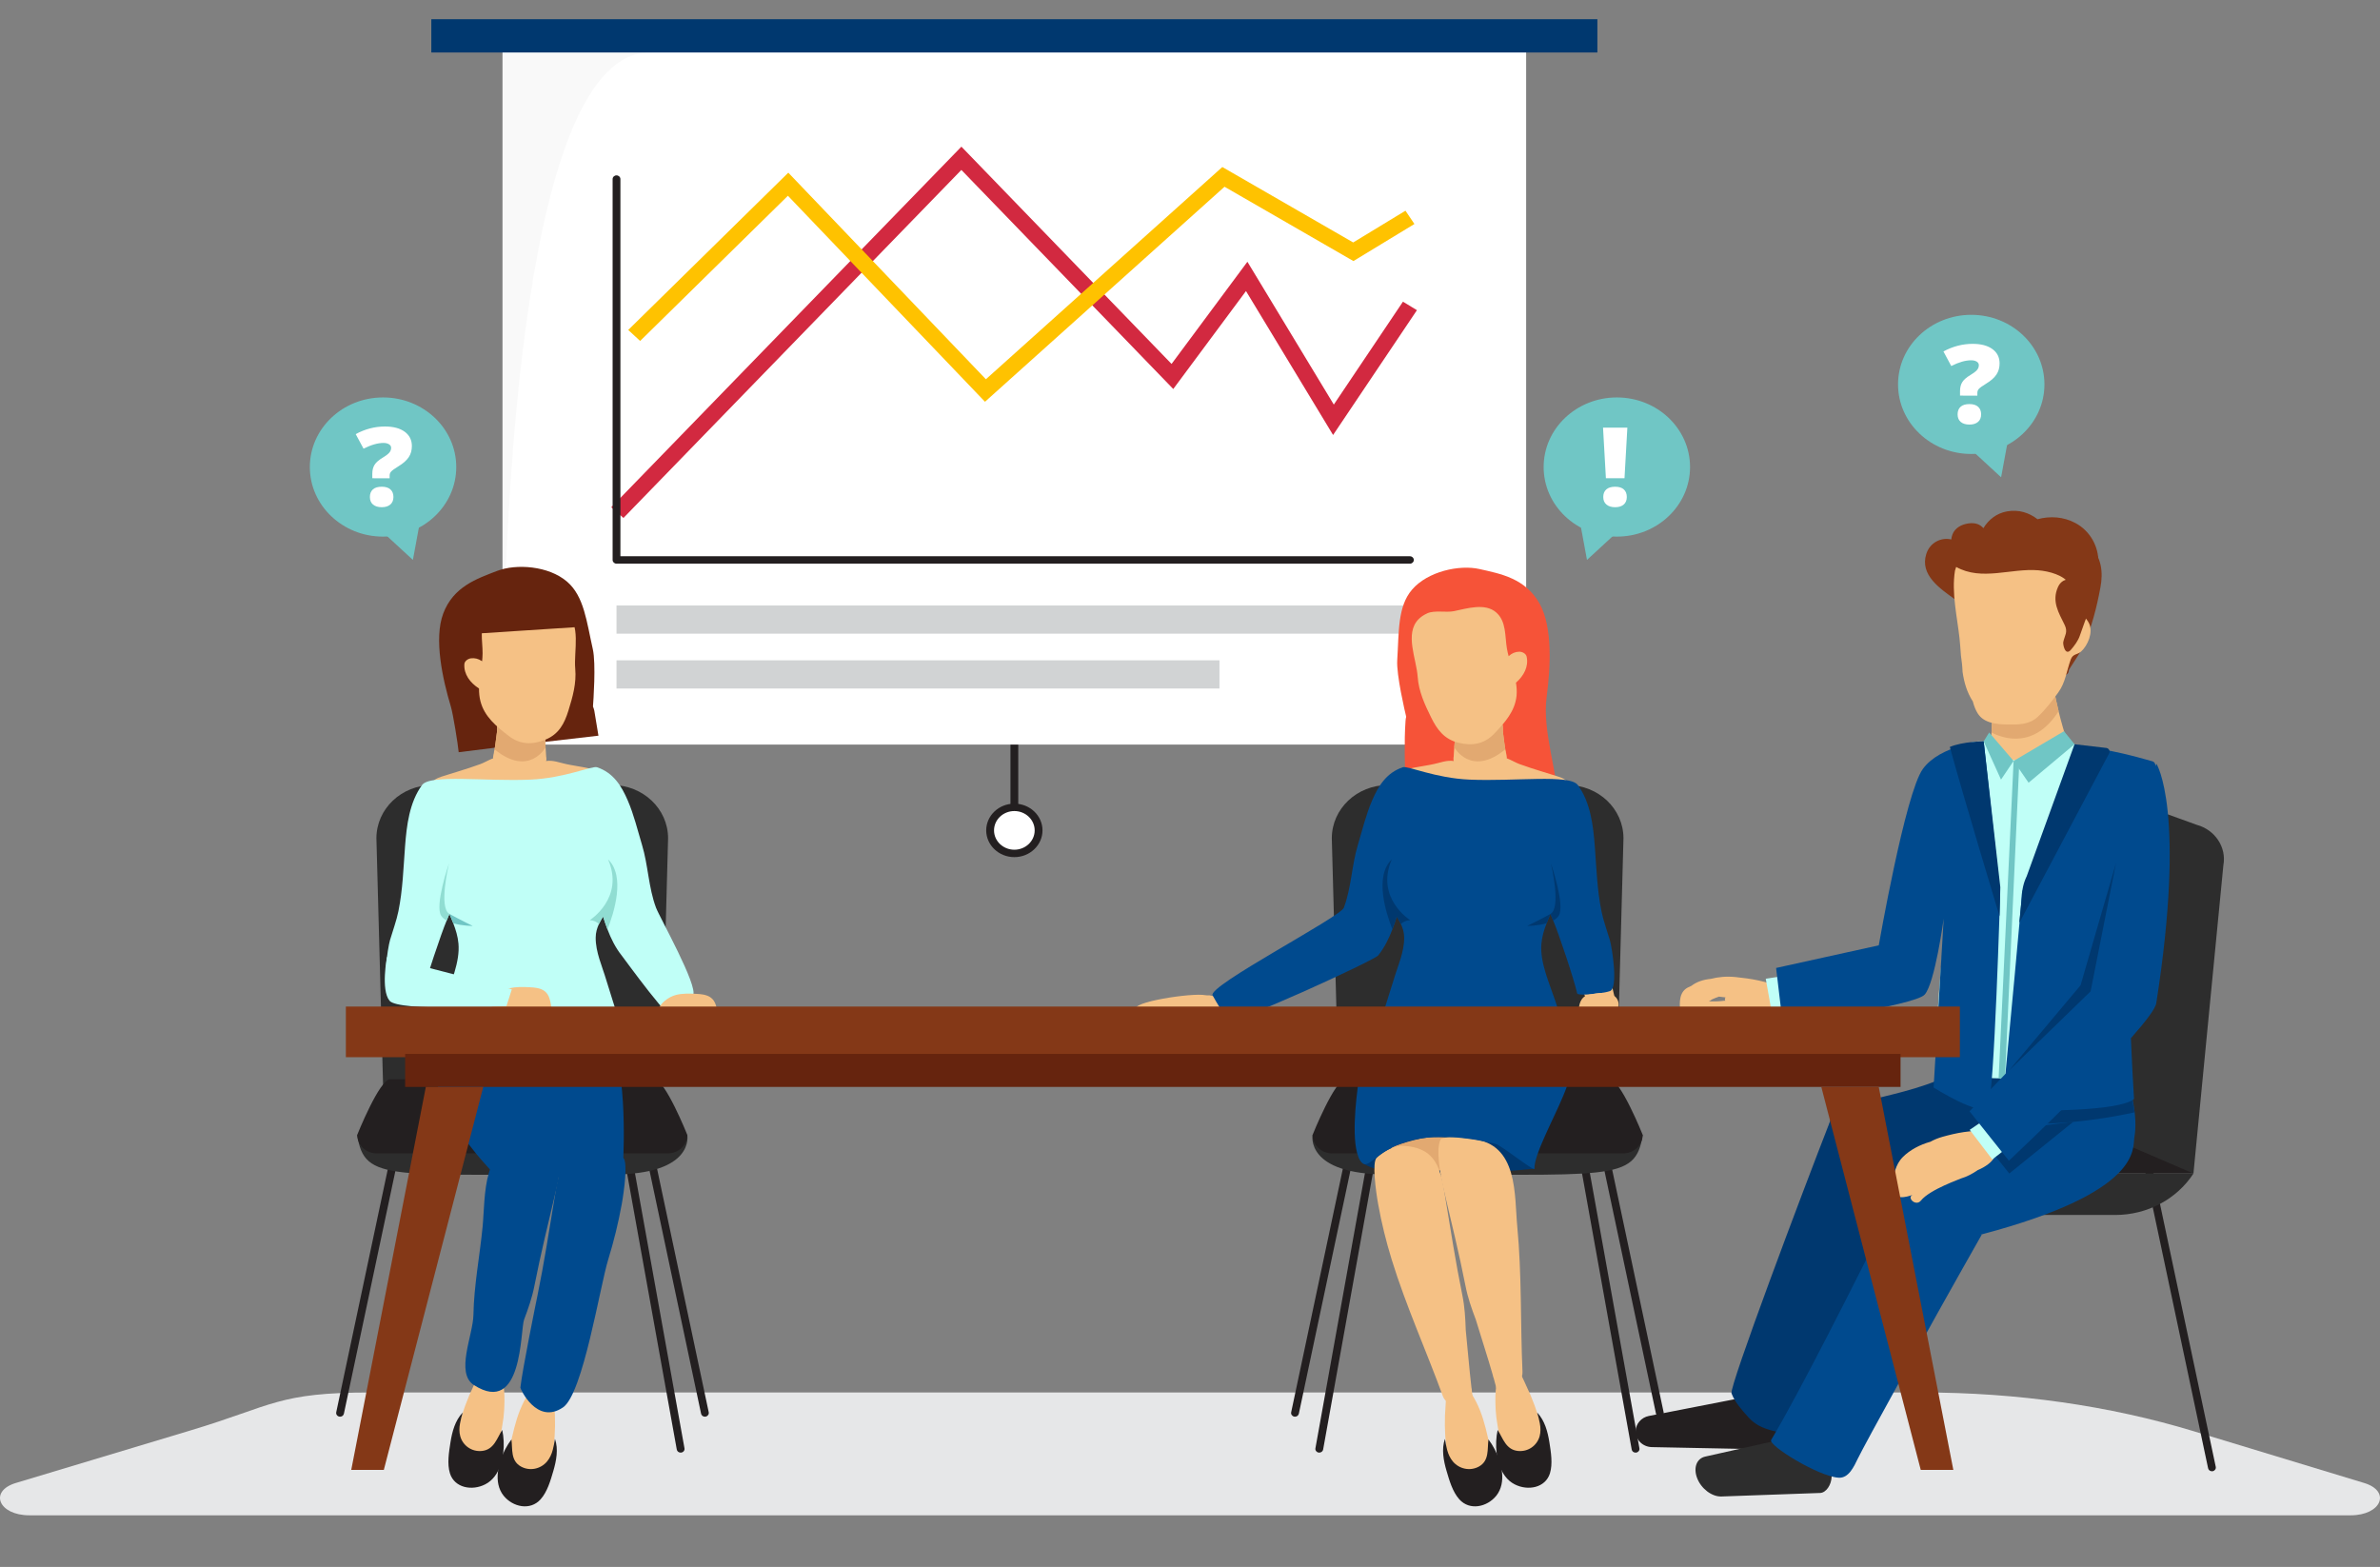 <?xml version="1.0" encoding="utf-8"?>
<!-- Generator: Adobe Illustrator 15.0.0, SVG Export Plug-In . SVG Version: 6.00 Build 0)  -->
<!DOCTYPE svg PUBLIC "-//W3C//DTD SVG 1.1//EN" "http://www.w3.org/Graphics/SVG/1.1/DTD/svg11.dtd">
<svg version="1.1" id="Capa_1" xmlns="http://www.w3.org/2000/svg" xmlns:xlink="http://www.w3.org/1999/xlink" x="0px" y="0px"
	  viewBox="0 0 247.719 163.091" enable-background="new 0 0 247.719 163.091"
	 xml:space="preserve">
<rect x="0" y="0" width="247.719" height="163.091" fill="#808080" stroke="none"/>
<g>
	<g>
		<g>
			<path fill="#FFFFFF" d="M105.578,77.5v6.397V77.5z"/>
			<path fill="#231F20" d="M105.578,84.285c-0.225,0-0.405-0.174-0.405-0.388V77.5c0-0.213,0.182-0.387,0.405-0.387
				c0.226,0,0.406,0.174,0.406,0.387v6.397C105.984,84.111,105.803,84.285,105.578,84.285z"/>
		</g>
		<g>
			<ellipse fill="#FFFFFF" cx="105.578" cy="86.428" rx="2.521" ry="2.397"/>
			<path fill="#231F20" d="M105.578,89.212c-1.614,0-2.93-1.249-2.93-2.782c0-1.536,1.314-2.785,2.93-2.785s2.93,1.249,2.93,2.785
				C108.507,87.963,107.193,89.212,105.578,89.212z M105.578,84.417c-1.168,0-2.115,0.901-2.115,2.013
				c0,1.107,0.947,2.011,2.115,2.011c1.166,0,2.115-0.901,2.115-2.011C107.693,85.318,106.744,84.417,105.578,84.417z"/>
		</g>
		<rect x="52.31" y="3.1" fill="#FFFFFF" width="106.537" height="74.398"/>
		<path fill="#F9F9F9" d="M67.625,5.463c-13.167,0-15.088,46.848-15.314,66.503V3.1h18.735C71.813,4.553,70.958,5.463,67.625,5.463z
			"/>
		<rect x="44.893" y="2" fill="#00386F" width="121.37" height="3.463"/>
		<rect x="64.168" y="63.021" fill="#D1D3D4" width="82.583" height="2.935"/>
		<rect x="64.168" y="68.728" fill="#D1D3D4" width="62.759" height="2.935"/>
		<polygon fill="#D22940" points="64.89,53.912 63.621,52.798 100.066,15.264 121.94,37.88 129.834,27.245 138.828,42.109 
			146.025,31.399 147.479,32.285 138.753,45.276 129.687,30.294 122.117,40.489 100.063,17.687 		"/>
		<polygon fill="#FFC200" points="102.521,41.817 82.009,20.375 66.629,35.486 65.388,34.344 82.049,17.973 102.615,39.474 
			127.224,17.384 140.845,25.236 146.285,21.931 147.218,23.314 140.869,27.172 127.453,19.437 		"/>
		<path fill="#231F20" d="M146.75,58.669H64.168c-0.224,0-0.405-0.173-0.405-0.387V18.64c0-0.214,0.182-0.387,0.405-0.387
			c0.226,0,0.407,0.173,0.407,0.387v39.256h82.176c0.226,0,0.406,0.172,0.406,0.386S146.976,58.669,146.75,58.669z"/>
	</g>
	<path fill="#E6E7E8" d="M38.63,144.933h161.481c9.811,0,19.471,1.379,28.176,4.021l17.783,5.399
		c2.834,0.86,1.787,3.365-1.408,3.365H3.057c-3.201,0-4.243-2.515-1.397-3.369l18.149-5.459
		C28.46,146.292,28.901,144.933,38.63,144.933z"/>
	<g>
		<path fill="#FFFFFF" d="M142.558,121.674l-5.244,29.134L142.558,121.674z"/>
		<path fill="#231F20" d="M137.313,151.193c-0.021,0-0.045-0.002-0.067-0.006c-0.221-0.035-0.371-0.233-0.332-0.444l5.244-29.134
			c0.037-0.211,0.248-0.354,0.469-0.315c0.224,0.035,0.371,0.235,0.332,0.444l-5.243,29.136
			C137.681,151.06,137.509,151.193,137.313,151.193z"/>
	</g>
	<g>
		<path fill="#FFFFFF" d="M164.99,121.674l5.244,29.134L164.99,121.674z"/>
		<path fill="#231F20" d="M170.234,151.193c-0.195,0-0.367-0.133-0.4-0.319l-5.243-29.136c-0.037-0.209,0.108-0.409,0.332-0.444
			c0.221-0.037,0.432,0.104,0.469,0.315l5.244,29.134c0.039,0.211-0.11,0.409-0.332,0.444
			C170.279,151.191,170.257,151.193,170.234,151.193z"/>
	</g>
	<g>
		<path fill="#FFFFFF" d="M141.791,114.052l-7.004,33.014L141.791,114.052z"/>
		<path fill="#231F20" d="M134.787,147.454c-0.025,0-0.055-0.002-0.08-0.009c-0.221-0.043-0.361-0.246-0.316-0.455l7.004-33.014
			c0.043-0.211,0.258-0.347,0.479-0.304c0.221,0.041,0.361,0.246,0.318,0.455l-7.004,33.015
			C135.147,147.327,134.978,147.454,134.787,147.454z"/>
	</g>
	<g>
		<path fill="#FFFFFF" d="M165.757,114.052l7.002,33.014L165.757,114.052z"/>
		<path fill="#231F20" d="M172.759,147.454c-0.188,0-0.358-0.127-0.397-0.312l-7.005-33.015c-0.043-0.209,0.101-0.414,0.318-0.455
			c0.221-0.043,0.437,0.093,0.479,0.304l7.002,33.014c0.045,0.209-0.099,0.412-0.317,0.455
			C172.813,147.452,172.785,147.454,172.759,147.454z"/>
	</g>
	<g>
		<path fill="#FFFFFF" d="M199.257,119.734l-7.004,33.015L199.257,119.734z"/>
		<path fill="#231F20" d="M192.255,153.133c-0.027,0-0.056-0.002-0.082-0.006c-0.222-0.043-0.363-0.246-0.318-0.455l7.005-33.017
			c0.045-0.209,0.258-0.344,0.479-0.303c0.221,0.043,0.361,0.246,0.316,0.455l-7.004,33.016
			C192.613,153.008,192.445,153.133,192.255,153.133z"/>
	</g>
	<g>
		<path fill="#FFFFFF" d="M223.222,119.734l7.004,33.015L223.222,119.734z"/>
		<path fill="#231F20" d="M230.224,153.133c-0.188,0-0.356-0.125-0.396-0.31l-7.004-33.016c-0.045-0.209,0.099-0.412,0.317-0.455
			c0.222-0.041,0.435,0.094,0.479,0.303l7.004,33.017c0.046,0.209-0.1,0.412-0.317,0.455
			C230.279,153.131,230.25,153.133,230.224,153.133z"/>
	</g>
	<path fill="#2D2D2D" d="M136.621,118.118c0,0-0.85,4.147,7.875,4.125c23.113-0.062,25.736,0.87,26.479-4.125
		C163,116.324,136.621,118.118,136.621,118.118z"/>
	<path fill="#2D2D2D" d="M168.277,113.129h-28.959l-0.699-25.876c0-3.062,2.608-5.542,5.83-5.542h18.698
		c3.22,0,5.83,2.48,5.83,5.542L168.277,113.129z"/>
	<path fill="#231F20" d="M168.937,120.051H138.66c-1.125,0-2.037-0.864-2.037-1.935c0,0,2.313-5.786,3.438-5.786h27.477
		c1.125,0,3.438,5.786,3.438,5.786C170.974,119.185,170.062,120.051,168.937,120.051z"/>
	<g>
		<path fill="#00386F" d="M141.478,120.051c0,0-2.092,3.578,18.236,1.591C157.492,114.461,141.478,120.051,141.478,120.051z"/>
		<path fill="#F5C185" d="M165.832,104.767c0.086,0.069,2.574,0.073,2.59,0.073c-0.439-1.063-0.313-0.961-0.846-3.038
			c-0.439-1.722-0.543-2.097-1.801-3.189c-1.016-0.885-1.234-2.61-1.623-4.34c-0.004,0.014-0.008,0.025-0.014,0.039
			c-0.068,0.213-0.141,0.424-0.209,0.637c-0.004,0.013-0.006,0.021-0.01,0.029c-0.025,0.091-0.064,0.217-0.074,0.252
			c-0.051,0.187-0.1,0.388-0.143,0.576c-0.008,0.035-0.063,0.297-0.092,0.437c-0.018,0.125-0.063,0.434-0.07,0.475
			c-0.123,1.044-0.158,0.65-0.242,1.695c-0.027,0.344,0.127,1.438,0.229,1.655C164.313,101.751,164.662,103.824,165.832,104.767z"/>
		<path fill="#F65338" d="M162.324,84.53c-0.113-3.915-1.832-8.377-1.343-12.004c0.398-2.955,0.652-7.257-0.745-9.718
			c-1.486-2.616-4.022-3.082-6.259-3.583c-2.062-0.464-5.366,0.229-7.014,2.154c-1.511,1.769-1.345,4.417-1.533,7.326
			c-0.101,1.526,0.812,5.406,0.931,5.897c-0.035,0.141-0.06,0.288-0.068,0.442c-0.157,2.28-0.057,4.564-0.016,6.849
			c0.034,1.999-0.181,4.115,0.223,6.059c0.662,3.211,2.609,5.103,4.752,5.65c1.438,0.37,2.875,0.257,4.302-0.204
			c1.328-0.43,2.61-1.143,3.944-1.537c0.336-0.1,0.629-0.207,0.886-0.331l-0.22-3.586l0.781,3.241
			c0.823-0.651,1.103-1.714,1.297-3.832C162.328,86.414,162.351,85.47,162.324,84.53z"/>
		<path fill="#F5C185" d="M122.308,105.079c1.299,0.062,2.836,0.271,4.043,0.916c0.106-0.106,0.22-0.226,0.365-0.354
			c0.307-0.271,0.646-0.461,0.567-0.865c-0.035-0.178-0.133-0.364-0.274-0.537c0.034-0.008,0.069-0.012,0.104-0.021
			c0.5-0.112,0.237-0.692-0.263-0.579c-0.188,0.041-0.387,0.045-0.594,0.032c-0.052-0.002-0.099-0.015-0.146-0.026
			c-0.065-0.021-0.136-0.035-0.203-0.043c-0.049-0.009-0.097-0.009-0.14-0.002c-0.055,0.006-0.108,0.006-0.164-0.002
			c-0.153-0.021-0.305-0.041-0.448-0.052c-1.961-0.129-8.388,0.955-6.621,1.662C119.791,105.14,121.043,105.017,122.308,105.079z"/>
		<path fill="#F5C185" d="M151.617,79.785c1.064,0.946,3.398,1.333,4.395-0.026c0.471,0.021,0.957-0.443,0.791-1.17
			c-0.02-0.072-0.033-0.146-0.049-0.218c-0.006-0.121-0.029-0.248-0.078-0.375c-0.078-0.44-0.135-0.888-0.188-1.333
			c-0.021-0.181-0.043-0.359-0.066-0.54c-0.004-0.116-0.004-0.232,0-0.352c0.006-0.264-0.059-0.47-0.156-0.619
			c-0.01-0.036-0.02-0.072-0.025-0.107c-0.018-0.096-0.041-0.188-0.063-0.281c-0.26-0.993-1.285-0.801-1.479,0.005
			c-0.18,0.098-0.336,0.279-0.422,0.564c-0.014,0.048-0.027,0.098-0.039,0.146c-0.055,0.216-0.082,0.44-0.09,0.668
			c-0.004,0.002-0.006,0.002-0.008,0.003c-0.008,0.002-0.016,0.006-0.023,0.01c-0.271-0.185-0.633-0.169-0.877,0.099
			c-0.109-0.047-0.229-0.063-0.35-0.043c-0.021-0.047-0.047-0.092-0.076-0.131c-0.021-0.104-0.053-0.195-0.094-0.273
			c-0.326-0.648-1.193-0.41-1.373,0.299c-0.041,0.149-0.047,0.321-0.014,0.51c0.039,0.214,0.063,0.43,0.074,0.647
			c-0.014,0.173-0.025,0.346-0.041,0.52v0.001c-0.023,0.313-0.049,0.622-0.059,0.936C151.236,79.088,151.308,79.508,151.617,79.785z
			"/>
		<path fill="#E2A971" d="M151.334,76.618c0.039,0.214,0.063,0.43,0.074,0.647c-0.014,0.173-0.025,0.346-0.041,0.52v0.001
			c0,0,1.736,3.139,5.309,0.21c-0.021-0.181-0.229-1.692-0.254-1.873c-0.002-0.116-0.002-0.232,0-0.352
			c0.006-0.264-0.059-0.47-0.156-0.619c-0.01-0.036-0.02-0.072-0.025-0.107l-2.002,0.436l-1.518,0.33l-1.373,0.299
			C151.306,76.259,151.3,76.429,151.334,76.618z"/>
		<path fill="#F5C185" d="M147.636,64.461c0.233-0.24,0.537-0.454,0.928-0.629c0.752-0.339,1.964-0.056,2.759-0.22
			c1.356-0.281,3.26-0.881,4.407,0.132c1.068,0.939,0.894,2.44,1.113,3.75c0.047,0.273,0.108,0.543,0.183,0.81
			c0.014-0.013,0.026-0.026,0.036-0.037c0.295-0.271,0.654-0.43,1.066-0.435c0.311-0.004,0.696,0.189,0.768,0.506
			c0.232,1.04-0.295,1.999-1.088,2.699c-0.006,0.006-0.015,0.011-0.021,0.019c0.074,0.439,0.104,0.891,0.062,1.357
			c-0.162,1.624-1.224,2.803-2.336,3.96c-1.024,1.067-2.267,1.292-3.724,0.932c-1.478-0.365-2.219-1.382-2.836-2.637
			c-0.67-1.361-1.291-2.703-1.396-4.219C147.433,68.589,146.181,65.964,147.636,64.461z"/>
		<path fill="#F5C185" d="M142.062,92.68c-0.348,0.455-0.688,0.914-1.014,1.382c-1.056,1.502-1.574,3.149-3.438,3.821
			c-2.052,0.74-4.05,1.601-5.974,2.603c-1.994,1.035-4.345,2.185-5.904,3.791c-0.383,0.396-0.467,0.343-0.479,0.867
			c-0.031,1.558,3.215,0.084,4.117-0.176c1.619-0.466,3.227-0.968,4.816-1.509c0.379-0.129,0.77-0.258,1.166-0.39
			c1.898-0.629,3.926-1.338,5.363-2.606c1.123-0.989,2.178-2.082,3.271-3.118C143.181,95.883,142.459,94.298,142.062,92.68z"/>
		<path fill="#F5C185" d="M145.925,84.017c0.043-1.229-0.041-2.458-0.33-3.698c0.512-0.189,1.063-0.317,1.617-0.425
			c0.266-0.049,0.53-0.095,0.795-0.141c0.575-0.1,1.144-0.193,1.664-0.334c0.799-0.216,1.471-0.391,2.254-0.019
			c0.44,0.207,0.868,0.478,1.356,0.529c0.879,0.093,1.328-0.489,2.008-0.854c0.281-0.151,0.558-0.226,0.849-0.257
			c0.646-0.067,1.422,0.492,2.01,0.707c0.753,0.274,1.519,0.521,2.285,0.759c0.015,0.004,0.026,0.008,0.041,0.012
			c0.293,0.095,0.588,0.186,0.881,0.273c0.287,0.091,0.572,0.18,0.859,0.269c0.123,0.038,0.237,0.081,0.342,0.129
			c0.521,0.226,0.821,0.559,0.937,1.169c0.049,0.268,0.056,0.533,0.035,0.798c-0.082,0.052-0.16,0.113-0.224,0.189
			c-0.5,0.588-0.765,1.223-0.938,1.896c0.015,0.117,0.008,0.243-0.024,0.376c-0.146,0.59-0.313,1.185-0.384,1.788
			c-0.049,0.414-0.262,0.751-0.625,0.905c-0.125,0.055-0.269,0.086-0.426,0.093c-0.425,0.02-0.847,0.003-1.263-0.026
			c-0.598-0.046-1.188-0.125-1.784-0.202c-0.146-0.019-0.294-0.036-0.438-0.052c-0.267-0.027-0.531-0.049-0.798-0.065
			c-0.032,0.112-0.106,0.226-0.229,0.325c-1.979,1.599-4.838,1.829-6.75,0.003c-0.119-0.115-0.188-0.238-0.215-0.359
			c-0.274-0.013-0.549-0.028-0.822-0.051c-0.295,0.266-0.729,0.369-1.186,0.104c-0.738-0.437-1.335-1.245-1.576-2.107
			c-0.142-0.498-0.162-1.014-0.024-1.482C145.843,84.173,145.88,84.091,145.925,84.017z"/>
		<path fill="#004A8E" d="M161.882,104.177c-0.66-1.941-1.615-4.052-1.445-5.968c0.063-0.739,0.279-1.437,0.543-2.116
			c0.125-0.324,0.261-0.646,0.396-0.97c0.095,0.229,0.19,0.462,0.287,0.689c0.58,1.367,2.172,6.126,2.494,7.583
			c0.049,0.224,1.553,0.11,2.494-0.037c0.278-0.045,0.596-0.096,0.913-0.198c0.884-0.285,0.244-4.472-0.008-5.326
			c-0.295-0.996-0.668-1.994-0.869-2.991c-0.457-2.258-0.521-4.496-0.694-6.781c-0.166-2.131-0.444-4.549-1.769-6.354
			c-0.838-1.146-6.567-0.356-11.278-0.563c-3.574-0.155-6.414-1.46-6.929-1.288c-1.703,0.568-2.547,1.938-3.201,3.456
			c-0.643,1.493-1.014,3.063-1.479,4.608c-0.653,2.149-0.674,4.452-1.465,6.559c-0.366,0.979-14.207,8.146-13.66,9.119
			c0.479,0.853,1.021,1.813,1.673,2.543c0.517,0.575,15.172-6.197,15.565-6.697c0.653-0.819,1.106-1.75,1.479-2.719
			c0.164-0.435,0.313-0.879,0.455-1.326c0.156,0.257,0.307,0.513,0.43,0.779c0.197,0.425,0.332,0.879,0.338,1.399
			c0.014,1.526-0.678,2.985-1.104,4.437c-0.674,2.276-1.771,5.067-1.742,7.457c0,0.194,0.021,0.358,0.08,0.465
			c0.041,0.084,0.086,0.162,0.135,0.242c0.754,1.182,2.238,1.518,3.549,1.842c4.057,1.004,8.545,2.121,12.684,0.869
			c1.467-0.443,3.041-1.148,3.445-2.693c0.35-1.323-0.615-3.521-0.949-4.823C162.146,104.984,162.021,104.586,161.882,104.177z"/>
		<path fill="#00386F" d="M146.775,95.774c-0.433,0.021-0.742,0.186-0.964,0.405c-0.123-0.269-0.271-0.522-0.43-0.779
			c-0.144,0.447-0.291,0.894-0.455,1.326c-0.658-1.655-1.904-5.523-0.062-7.279C143.117,93.476,146.775,95.774,146.775,95.774z"/>
		<path fill="#00386F" d="M158.951,96.374c0,0,1.254-0.6,2.424-1.248c-0.135,0.322-0.271,0.646-0.396,0.97
			C160.027,96.379,158.951,96.374,158.951,96.374z"/>
		<path fill="#00386F" d="M162.236,95.313c-0.134,0.204-0.334,0.369-0.574,0.502c-0.096-0.229-0.192-0.46-0.287-0.689
			c1.146-0.635,0.089-5.086,0.046-5.271C161.476,90.016,162.923,94.263,162.236,95.313z"/>
		<path fill="#F5C185" d="M154.625,148.618c-0.324-1.246-0.746-2.459-1.484-3.576c-0.412-0.567-0.857-0.819-1.271-0.319
			c0.061-0.072-0.809-0.486-1.021-0.336c-0.371,0.264-0.344,1.379-0.385,1.875c-0.121,1.409-0.101,2.866,0.062,4.323
			c-0.015,0.795,0.243,1.662,0.323,2.383c0.047,0.438,0.158,0.937,0.558,1.216c0.123,0.086,0.248,0.133,0.367,0.146
			c0.317,0.514,0.903,0.655,1.396,0.282c0.215,0.119,0.452,0.164,0.717,0.052c0.252-0.106,0.408-0.33,0.545-0.562
			c0.181,0.063,0.367,0.084,0.563-0.006c0.308-0.136,0.481-0.474,0.529-0.773c0.122-0.778-0.148-1.534-0.326-2.284
			C155.007,150.226,154.834,149.415,154.625,148.618z"/>
		<path fill="#F5C185" d="M160.531,149.027c-0.024-0.176-0.06-0.346-0.103-0.51c-0.394-1.511-0.933-2.978-1.601-4.354
			c-0.224-0.459-0.608-1.524-1.06-1.677c-0.256-0.086-0.926,0.543-0.844,0.597c-0.574-0.362-0.902-0.004-1.082,0.647
			c-0.313,1.142-0.175,3.179-0.095,3.804c0.027,0.219,0.062,0.442,0.101,0.668c0.074,0.584,0.229,1.155,0.377,1.733
			c0.151,0.599,0.222,1.205,0.361,1.803c0.09,0.375,0.209,0.859,0.592,1.062c0.313,0.164,0.584,0.074,0.803-0.108
			c0.188,0.192,0.4,0.332,0.761,0.291c0.235-0.026,0.405-0.121,0.526-0.258c0.224-0.062,0.42-0.193,0.588-0.379
			c0.236-0.16,0.427-0.423,0.519-0.72c0.404-0.162,0.537-0.69,0.496-1.188C160.83,149.967,160.714,149.484,160.531,149.027z"/>
		<path fill="#E2A971" d="M144.791,119.429c0,0,2.66-1.072,4.438-1.076c1.775,0,4.021,0.201,4.021,0.201l-3.43,3.313
			L144.791,119.429z"/>
		<path fill="#F5C185" d="M157.923,127.668c-0.31-3.231,0.131-8.638-4.675-9.112c-1.055-0.104-2.058-0.433-3.272-0.017
			c-0.608,0.998,0,4.049,0.281,5.237c0.793,3.359,1.616,6.697,2.282,10.088c0.233,1.197,0.636,2.345,1.065,3.482
			c0.582,1.922,1.211,3.827,1.767,5.76c0.021,0.131,0.054,0.248,0.101,0.353c0.127,0.451,0.252,0.903,0.367,1.358
			c0.153,0.599,0.862,0.867,1.409,0.746c0.632-0.137,0.964-0.694,0.968-1.308c0.002-0.219,0.002-0.438,0.002-0.655
			c0.164-0.209,0.264-0.481,0.248-0.818C158.242,137.749,158.404,132.687,157.923,127.668z"/>
		<path fill="#F5C185" d="M153.197,144.793c0.004-0.114-0.013-0.235-0.043-0.362c-0.233-2.002-0.39-4.007-0.595-6.007
			c-0.039-1.219-0.11-2.435-0.356-3.633c-0.692-3.394-1.219-6.797-1.782-10.209c-0.47-2.84-0.843-5.162-4.459-5.33
			c-0.945-0.043-2.193,0.765-2.681,1.256c-0.481,0.481-0.09,3.414,0.164,4.83c0.348,1.947,0.825,3.873,1.409,5.769
			c1.49,4.83,3.589,9.455,5.322,14.203c0.114,0.313,0.313,0.53,0.543,0.662c0.086,0.202,0.17,0.403,0.256,0.606
			c0.238,0.563,0.761,0.954,1.394,0.842c0.554-0.099,1.103-0.614,1.015-1.228C153.313,145.726,153.253,145.26,153.197,144.793z"/>
		<path fill="#231F20" d="M156.652,153.64c-0.979-1.302-1.089-3.392-0.769-4.808c0.551,0.864,0.851,2.063,2.116,2.188
			c1.06,0.106,1.981-0.562,2.25-1.526c0.119-0.438,0.109-0.896,0.024-1.339c-0.071-0.387-0.174-0.768-0.282-1.137
			c0.801,0.836,1.104,2.019,1.276,3.104c0.158,1.008,0.363,2.231,0.056,3.228c-0.476,1.519-2.3,1.846-3.668,1.146
			C157.25,154.292,156.918,153.995,156.652,153.64z"/>
		<path fill="#231F20" d="M156.283,154.511c0.338-1.568-0.461-3.519-1.358-4.688c-0.134,1.005,0.108,2.212-0.994,2.82
			c-0.92,0.508-2.051,0.256-2.709-0.524c-0.297-0.354-0.483-0.774-0.599-1.212c-0.098-0.381-0.17-0.768-0.229-1.146
			c-0.371,1.071-0.144,2.271,0.168,3.331c0.287,0.979,0.623,2.179,1.332,2.966c1.084,1.203,2.892,0.797,3.841-0.373
			C156.015,155.336,156.19,154.937,156.283,154.511z"/>
		<path fill="#F5C185" d="M168.095,103.72c-0.683-0.576-1.869-0.361-2.662-0.207c-0.746,0.146-1.045,0.709-1.125,1.594
			c-0.053,0.599,0.701,0.654,0.754,0.056c0.009-0.078,0.017-0.147,0.025-0.211c0.024,0.202,0.188,0.379,0.35,0.413
			c0.748,0.171,1.701,0.479,2.457,0.128C168.574,105.177,168.668,104.209,168.095,103.72z"/>
		<path fill="#004A8E" d="M162.709,114.047c1.549-3.733,2.354-7.438-3.352-7.606c-0.094-0.008-0.188-0.01-0.279-0.008
			c-0.863-0.007-1.773,0.063-2.633,0.104c-2.457,0.125-4.957,0.024-7.418,0.135c-0.578,0.024-1.152,0.048-1.684,0.115
			c-3.469,0.446-5.488,2.594-5.938,5.754c-0.265,1.866-0.832,6.539,0.137,8.192c1.279,2.181,1.941-4.543,14.104-1.682
			c0.617,0.145,4.076,2.952,4.063,2.588C159.668,120.172,161.668,116.56,162.709,114.047z"/>
	</g>
	<g>
		<polygon fill="#70C6C5" points="208.283,49.677 203.888,45.627 209.236,44.516 		"/>
		<ellipse fill="#70C6C5" cx="205.174" cy="40.009" rx="7.619" ry="7.241"/>
		<g>
			<path fill="#FFFFFF" d="M204.007,41.177v-0.479c0-0.364,0.077-0.672,0.233-0.923c0.155-0.25,0.435-0.494,0.832-0.732
				c0.315-0.188,0.545-0.359,0.685-0.513c0.139-0.152,0.207-0.326,0.207-0.523c0-0.155-0.074-0.278-0.222-0.37
				c-0.149-0.092-0.345-0.137-0.582-0.137c-0.59,0-1.278,0.197-2.067,0.597l-0.813-1.517c0.974-0.526,1.987-0.791,3.049-0.791
				c0.871,0,1.556,0.183,2.052,0.546c0.495,0.363,0.743,0.859,0.743,1.486c0,0.45-0.108,0.84-0.33,1.168
				c-0.221,0.329-0.573,0.641-1.059,0.935c-0.41,0.252-0.669,0.438-0.771,0.555c-0.104,0.117-0.154,0.255-0.154,0.416v0.284
				L204.007,41.177L204.007,41.177z M203.755,43.127c0-0.341,0.104-0.604,0.313-0.791c0.207-0.188,0.516-0.278,0.924-0.278
				c0.392,0,0.688,0.094,0.897,0.281s0.313,0.45,0.313,0.788s-0.106,0.601-0.323,0.786c-0.218,0.187-0.515,0.278-0.888,0.278
				c-0.39,0-0.69-0.091-0.91-0.274C203.863,43.732,203.755,43.469,203.755,43.127z"/>
		</g>
	</g>
	<g>
		<polygon fill="#70C6C5" points="165.179,58.278 169.574,54.229 164.226,53.119 		"/>
		<ellipse fill="#70C6C5" cx="168.287" cy="48.61" rx="7.619" ry="7.243"/>
		<g>
			<path fill="#FFFFFF" d="M169.084,49.778h-1.936l-0.299-5.271h2.533L169.084,49.778z M166.873,51.729
				c0-0.338,0.105-0.602,0.316-0.789c0.211-0.187,0.52-0.28,0.92-0.28s0.701,0.094,0.906,0.28c0.207,0.188,0.309,0.451,0.309,0.789
				c0,0.334-0.104,0.597-0.318,0.783s-0.512,0.28-0.896,0.28c-0.387,0-0.688-0.095-0.908-0.28
				C166.982,52.326,166.873,52.063,166.873,51.729z"/>
		</g>
	</g>
	<g>
		<path fill="#FFFFFF" d="M65.597,121.674l5.245,29.134L65.597,121.674z"/>
		<path fill="#231F20" d="M70.842,151.193c-0.194,0-0.366-0.133-0.4-0.319l-5.244-29.136c-0.038-0.209,0.111-0.409,0.333-0.444
			c0.221-0.037,0.432,0.104,0.469,0.315l5.244,29.134c0.038,0.211-0.109,0.409-0.332,0.444
			C70.888,151.191,70.865,151.193,70.842,151.193z"/>
	</g>
	<g>
		<path fill="#FFFFFF" d="M43.166,121.674l-5.244,29.133L43.166,121.674z"/>
		<path fill="#231F20" d="M37.922,151.193c-0.022,0-0.046-0.002-0.069-0.006c-0.221-0.035-0.37-0.233-0.332-0.444l5.244-29.134
			c0.039-0.211,0.248-0.354,0.469-0.315c0.222,0.035,0.371,0.235,0.333,0.444l-5.244,29.136
			C38.289,151.06,38.117,151.193,37.922,151.193z"/>
	</g>
	<g>
		<path fill="#FFFFFF" d="M66.365,114.052l7.003,33.014L66.365,114.052z"/>
		<path fill="#231F20" d="M73.367,147.454c-0.188,0-0.358-0.127-0.396-0.312l-7.004-33.015c-0.044-0.209,0.098-0.414,0.317-0.455
			c0.221-0.043,0.435,0.093,0.479,0.304l7.003,33.014c0.044,0.209-0.099,0.412-0.318,0.455
			C73.421,147.452,73.395,147.454,73.367,147.454z"/>
	</g>
	<g>
		<path fill="#FFFFFF" d="M42.4,114.052l-7.003,33.014L42.4,114.052z"/>
		<path fill="#231F20" d="M35.396,147.454c-0.027,0-0.054-0.002-0.081-0.009c-0.22-0.043-0.363-0.246-0.318-0.455L42,113.976
			c0.046-0.211,0.26-0.347,0.479-0.304c0.221,0.041,0.362,0.246,0.318,0.455l-7.003,33.015
			C35.756,147.327,35.585,147.454,35.396,147.454z"/>
	</g>
	<path fill="#2D2D2D" d="M71.534,118.118c0,0,0.851,4.147-7.875,4.125c-23.112-0.062-25.735,0.87-26.476-4.125
		C45.155,116.324,71.534,118.118,71.534,118.118z"/>
	<path fill="#2D2D2D" d="M39.877,113.129h28.96l0.7-25.876c0-3.062-2.61-5.542-5.831-5.542H45.009c-3.221,0-5.831,2.48-5.831,5.542
		L39.877,113.129z"/>
	<path fill="#231F20" d="M39.218,120.051h30.278c1.125,0,2.037-0.864,2.037-1.935c0,0-2.313-5.786-3.437-5.786H40.618
		c-1.125,0-3.436,5.786-3.436,5.786C37.182,119.185,38.094,120.051,39.218,120.051z"/>
	<g>
		<path fill="#004A8E" d="M64.875,120.508c0,0,0.577-11.142-2.059-13.019c-2.636-1.877-6.953,3.923-6.953,3.923
			s0.837,9.909,2.578,11.375C60.182,124.252,64.875,120.508,64.875,120.508z"/>
		<path fill="#66240E" d="M47.742,78.293c4.842-0.624,9.697-1.146,14.546-1.72c-0.018-0.08-0.413-2.53-0.432-2.61
			c-0.036-0.152-0.082-0.296-0.137-0.429c0.039-0.503,0.324-4.469-0.016-5.965c-0.646-2.85-0.9-5.491-2.675-7.023
			c-1.933-1.67-5.311-1.882-7.274-1.129c-2.129,0.815-4.564,1.639-5.62,4.438c-0.994,2.632-0.063,6.85,0.8,9.714
			C47.158,74.308,47.667,77.469,47.742,78.293z"/>
		<path fill="#F5C185" d="M56.538,79.785c-1.063,0.946-3.397,1.333-4.394-0.026c-0.469,0.021-0.956-0.443-0.791-1.17
			c0.019-0.072,0.033-0.146,0.05-0.218c0.004-0.121,0.028-0.248,0.077-0.375c0.079-0.44,0.133-0.888,0.187-1.333
			c0.022-0.181,0.043-0.359,0.067-0.54c0.003-0.116,0.004-0.232,0.001-0.352c-0.006-0.264,0.056-0.47,0.157-0.619
			c0.008-0.036,0.016-0.072,0.022-0.107c0.021-0.096,0.042-0.188,0.066-0.281c0.256-0.993,1.285-0.801,1.475,0.005
			c0.182,0.098,0.338,0.279,0.424,0.564c0.014,0.048,0.027,0.098,0.038,0.146c0.054,0.216,0.081,0.44,0.09,0.668
			c0.003,0.002,0.006,0.002,0.008,0.003c0.007,0.002,0.014,0.006,0.022,0.01c0.273-0.185,0.634-0.169,0.876,0.099
			c0.112-0.047,0.231-0.063,0.35-0.043c0.021-0.047,0.048-0.092,0.077-0.131c0.021-0.104,0.053-0.195,0.094-0.273
			c0.327-0.648,1.192-0.41,1.373,0.299c0.041,0.149,0.048,0.321,0.012,0.51c-0.039,0.214-0.063,0.43-0.075,0.647
			c0.015,0.173,0.027,0.346,0.042,0.52v0.001c0.025,0.313,0.049,0.622,0.06,0.936C56.92,79.088,56.847,79.508,56.538,79.785z"/>
		<path fill="#E2A971" d="M56.821,76.618c-0.039,0.214-0.063,0.43-0.075,0.647c0.015,0.173,0.027,0.346,0.042,0.52v0.001
			c0,0-1.734,3.139-5.307,0.21c0.022-0.181,0.229-1.692,0.254-1.873c0.003-0.116,0.004-0.232,0.001-0.352
			c-0.006-0.264,0.056-0.47,0.157-0.619c0.008-0.036,0.016-0.072,0.022-0.107l2.003,0.436l1.518,0.33l1.373,0.299
			C56.849,76.259,56.855,76.429,56.821,76.618z"/>
		<path fill="#F5C185" d="M58.853,63.687c-0.271-0.205-0.604-0.372-1.018-0.49c-0.796-0.227-1.949,0.228-2.76,0.178
			c-1.387-0.085-3.361-0.403-4.338,0.761c-0.907,1.08-0.497,2.54-0.508,3.865c-0.002,0.276-0.023,0.553-0.051,0.826
			c-0.016-0.012-0.03-0.021-0.044-0.031c-0.334-0.227-0.713-0.331-1.122-0.276c-0.309,0.041-0.659,0.287-0.68,0.609
			c-0.064,1.062,0.608,1.935,1.501,2.515c0.009,0.005,0.017,0.01,0.024,0.014c-0.004,0.447,0.036,0.896,0.156,1.353
			c0.417,1.582,1.65,2.598,2.934,3.583c1.184,0.909,2.444,0.953,3.828,0.389c1.402-0.572,1.975-1.685,2.386-3.011
			c0.447-1.443,0.851-2.857,0.712-4.37C59.707,67.739,60.531,64.966,58.853,63.687z"/>
		<path fill="#F5C185" d="M62.23,84.017c-0.042-1.229,0.041-2.458,0.331-3.698c-0.513-0.189-1.064-0.317-1.619-0.425
			c-0.265-0.049-0.53-0.095-0.793-0.141c-0.577-0.1-1.143-0.193-1.664-0.334c-0.8-0.216-1.471-0.391-2.255-0.019
			c-0.441,0.207-0.868,0.478-1.357,0.529c-0.879,0.093-1.326-0.489-2.008-0.854c-0.28-0.151-0.555-0.226-0.846-0.257
			c-0.646-0.067-1.423,0.492-2.01,0.707c-0.754,0.274-1.52,0.521-2.286,0.759c-0.015,0.004-0.027,0.008-0.041,0.012
			c-0.292,0.095-0.588,0.186-0.881,0.273c-0.287,0.091-0.573,0.18-0.858,0.269c-0.124,0.038-0.238,0.081-0.344,0.129
			c-0.521,0.226-0.82,0.559-0.935,1.169c-0.05,0.268-0.056,0.533-0.036,0.798c0.083,0.052,0.158,0.113,0.225,0.189
			c0.499,0.588,0.762,1.223,0.938,1.896c-0.015,0.117-0.01,0.243,0.024,0.376c0.147,0.59,0.313,1.185,0.384,1.788
			c0.049,0.414,0.263,0.751,0.625,0.905c0.125,0.055,0.267,0.086,0.426,0.093c0.425,0.02,0.845,0.003,1.263-0.026
			c0.597-0.046,1.188-0.125,1.784-0.202c0.145-0.019,0.292-0.036,0.438-0.052c0.266-0.027,0.532-0.049,0.798-0.065
			c0.034,0.112,0.107,0.226,0.231,0.325c1.977,1.599,4.836,1.829,6.749,0.003c0.12-0.115,0.188-0.238,0.216-0.359
			c0.275-0.013,0.548-0.028,0.823-0.051c0.295,0.266,0.729,0.369,1.185,0.104c0.738-0.437,1.333-1.245,1.576-2.107
			c0.14-0.498,0.162-1.014,0.027-1.482C62.312,84.173,62.275,84.091,62.23,84.017z"/>
		<path fill="#C0FFF7" d="M46.273,104.177c0.661-1.941,1.615-4.052,1.445-5.968c-0.065-0.739-0.28-1.437-0.543-2.116
			c-0.125-0.324-0.261-0.646-0.396-0.97c-0.094,0.229-0.19,0.462-0.288,0.689c-0.58,1.367-2.173,6.126-2.493,7.583
			c-0.05,0.224-1.553,0.11-2.493-0.037c-0.28-0.045-0.597-0.096-0.914-0.198c-0.885-0.285-0.245-4.472,0.007-5.326
			c0.294-0.996,0.667-1.994,0.87-2.991c0.456-2.258,0.519-4.496,0.693-6.781c0.166-2.131,0.445-4.549,1.769-6.354
			c0.837-1.146,6.568-0.356,11.279-0.563c3.574-0.155,6.413-1.46,6.928-1.288c1.703,0.568,2.548,1.938,3.202,3.456
			c0.643,1.493,1.012,3.063,1.479,4.608c0.653,2.149,0.673,4.452,1.464,6.559c0.367,0.979,4.402,8.146,3.855,9.119
			c-0.48,0.853-1.021,1.813-1.672,2.543c-0.516,0.575-5.366-6.197-5.763-6.697c-0.652-0.819-1.105-1.75-1.477-2.719
			c-0.165-0.435-0.314-0.879-0.457-1.326c-0.157,0.257-0.306,0.513-0.43,0.779c-0.196,0.425-0.331,0.879-0.336,1.399
			c-0.016,1.526,0.678,2.985,1.104,4.437c0.671,2.276,1.771,5.067,1.743,7.457c-0.001,0.194-0.023,0.358-0.08,0.465
			c-0.042,0.084-0.086,0.162-0.135,0.242c-0.754,1.182-2.238,1.518-3.549,1.842c-4.056,1.004-8.545,2.121-12.684,0.869
			c-1.466-0.443-3.04-1.148-3.446-2.693c-0.348-1.323,0.616-3.521,0.949-4.823C46.01,104.984,46.136,104.586,46.273,104.177z"/>
		<path fill="#90DDD2" d="M61.381,95.774c0.433,0.021,0.742,0.186,0.962,0.405c0.125-0.269,0.272-0.522,0.429-0.779
			c0.143,0.447,0.292,0.894,0.458,1.326c0.657-1.655,1.904-5.523,0.059-7.279C65.039,93.476,61.381,95.774,61.381,95.774z"/>
		<path fill="#70C6C5" d="M49.204,96.374c0,0-1.253-0.6-2.422-1.248c0.134,0.322,0.271,0.646,0.396,0.97
			C48.129,96.379,49.204,96.374,49.204,96.374z"/>
		<path fill="#90DDD2" d="M45.92,95.313c0.133,0.204,0.334,0.369,0.573,0.502c0.098-0.229,0.193-0.46,0.288-0.689
			c-1.146-0.635-0.089-5.086-0.045-5.271C46.68,90.016,45.233,94.263,45.92,95.313z"/>
		<path fill="#F5C185" d="M53.529,148.618c0.328-1.246,0.75-2.459,1.488-3.576c0.411-0.567,0.855-0.819,1.269-0.319
			c-0.059-0.072,0.811-0.486,1.021-0.336c0.373,0.264,0.344,1.379,0.387,1.875c0.12,1.409,0.099,2.866-0.062,4.323
			c0.013,0.795-0.244,1.662-0.324,2.383c-0.048,0.438-0.159,0.937-0.559,1.216c-0.123,0.086-0.246,0.133-0.366,0.146
			c-0.318,0.514-0.904,0.655-1.395,0.282c-0.215,0.119-0.454,0.164-0.716,0.052c-0.253-0.106-0.409-0.33-0.546-0.562
			c-0.18,0.063-0.365,0.084-0.566-0.006c-0.304-0.136-0.479-0.474-0.526-0.773c-0.123-0.778,0.148-1.534,0.325-2.284
			C53.148,150.226,53.32,149.415,53.529,148.618z"/>
		<path fill="#F5C185" d="M47.624,149.027c0.026-0.176,0.061-0.346,0.104-0.51c0.393-1.511,0.932-2.978,1.599-4.354
			c0.225-0.459,0.608-1.524,1.06-1.677c0.256-0.086,0.925,0.543,0.843,0.597c0.574-0.362,0.902-0.004,1.082,0.647
			c0.313,1.142,0.173,3.179,0.095,3.804c-0.028,0.219-0.061,0.442-0.101,0.668c-0.075,0.584-0.229,1.155-0.376,1.733
			c-0.153,0.599-0.222,1.205-0.362,1.803c-0.088,0.375-0.208,0.859-0.592,1.062c-0.313,0.164-0.584,0.074-0.802-0.108
			c-0.188,0.192-0.4,0.332-0.761,0.291c-0.234-0.026-0.404-0.121-0.525-0.258c-0.225-0.062-0.421-0.193-0.589-0.379
			c-0.236-0.16-0.427-0.423-0.518-0.72c-0.406-0.162-0.538-0.69-0.496-1.188C47.324,149.967,47.442,149.484,47.624,149.027z"/>
		<path fill="#004A8E" d="M50.233,127.668c0.31-3.231-0.13-8.638,4.675-9.112c1.055-0.104,2.056-0.433,3.272-0.017
			c0.609,0.998,0,4.049-0.281,5.237c-0.793,3.359-1.618,6.697-2.282,10.088c-0.234,1.197-0.637,2.345-1.067,3.482
			c-0.409,1.077-0.109,10.092-5.223,6.815c-1.958-1.255-0.085-5.195-0.05-7.312C49.328,133.79,49.939,130.722,50.233,127.668z"/>
		<path fill="#004A8E" d="M54.162,144.429c0.233-2.002,1.546-8.439,1.791-9.64c0.694-3.394,1.221-6.797,1.783-10.209
			c0.469-2.841,0.843-5.162,4.459-5.33c0.946-0.043,2.194,0.765,2.681,1.256c0.48,0.481,0.091,3.414-0.163,4.83
			c-0.351,1.947-0.826,3.873-1.411,5.769c-0.855,2.771-2.62,13.963-4.703,15.381C55.865,148.347,54.151,144.536,54.162,144.429z"/>
		<path fill="#231F20" d="M51.504,153.64c0.98-1.302,1.087-3.392,0.768-4.808c-0.551,0.864-0.849,2.063-2.117,2.188
			c-1.059,0.106-1.982-0.562-2.249-1.526c-0.121-0.438-0.109-0.896-0.025-1.339c0.072-0.387,0.173-0.768,0.28-1.137
			c-0.798,0.836-1.104,2.019-1.274,3.104c-0.158,1.008-0.364,2.231-0.055,3.228c0.475,1.519,2.3,1.846,3.668,1.146
			C50.905,154.292,51.237,153.995,51.504,153.64z"/>
		<path fill="#231F20" d="M51.873,154.511c-0.337-1.568,0.461-3.519,1.359-4.688c0.132,1.005-0.108,2.212,0.995,2.82
			c0.921,0.508,2.052,0.256,2.709-0.524c0.297-0.354,0.484-0.774,0.597-1.212c0.099-0.381,0.17-0.768,0.23-1.146
			c0.371,1.071,0.143,2.271-0.167,3.331c-0.288,0.979-0.624,2.179-1.333,2.966c-1.083,1.203-2.891,0.797-3.84-0.373
			C52.142,155.336,51.966,154.937,51.873,154.511z"/>
		<path fill="#F5C185" d="M73.208,103.519c-0.232-0.045-0.487-0.065-0.76-0.078c-0.7-0.028-1.414-0.06-2.09,0.115
			c-0.75,0.192-1.67,0.853-1.853,1.608c-0.008,0.135-0.008,0.271-0.002,0.401c0.003,0.16-0.014,0.313-0.046,0.463
			c0.155,0.191,0.31,0.354,0.607,0.502c0.44,0.224,0.909,0.398,1.388,0.527c0.938,0.252,2.041,0.375,2.954-0.024
			c0.04-0.019,0.073-0.044,0.101-0.072c0.054,0.095,0.108,0.187,0.164,0.278c0.197,0.334,0.78,0.349,0.903-0.061
			c0.241-0.8,0.186-1.765-0.062-2.556C74.292,103.922,73.829,103.638,73.208,103.519z M72.25,106.189
			c-0.192-0.094-0.225-0.385-0.4-0.504c0-0.002-0.001-0.002-0.002-0.002c0.137-0.035,0.272-0.074,0.407-0.119
			c0.045-0.017,0.094-0.021,0.143-0.021c0.128,0.002,0.258,0.013,0.388,0.024c0.12,0.275,0.254,0.545,0.396,0.812
			C72.875,106.329,72.473,106.299,72.25,106.189z"/>
		<path fill="#F5C185" d="M55.891,102.833c-0.233-0.045-0.488-0.065-0.761-0.078c-0.699-0.03-1.413-0.062-2.089,0.113
			c-0.751,0.194-1.671,0.853-1.854,1.61c-0.007,0.133-0.007,0.269-0.001,0.401c0.003,0.16-0.014,0.313-0.046,0.461
			c0.156,0.19,0.311,0.354,0.607,0.505c0.44,0.223,0.909,0.396,1.39,0.524c0.938,0.254,2.04,0.377,2.954-0.024
			c0.039-0.019,0.072-0.043,0.1-0.07c0.055,0.093,0.108,0.187,0.164,0.277c0.198,0.336,0.781,0.348,0.904-0.063
			c0.24-0.799,0.184-1.764-0.063-2.553C56.976,103.234,56.513,102.949,55.891,102.833z M54.933,105.501
			c-0.193-0.095-0.226-0.383-0.4-0.504c0,0-0.001,0-0.001-0.002c0.137-0.035,0.272-0.074,0.406-0.117
			c0.046-0.017,0.094-0.024,0.143-0.022c0.127,0.002,0.259,0.015,0.389,0.024c0.12,0.274,0.253,0.548,0.396,0.813
			C55.558,105.64,55.156,105.609,54.933,105.501z"/>
		<path fill="#C0FFF7" d="M40.28,99.611l12.992,3.361l-0.562,1.76c0,0-11.239,0.576-12.167-0.573
			C39.616,103.01,40.28,99.611,40.28,99.611z"/>
		<path fill="#66240E" d="M49.688,65.942l10.247-0.666c0,0,0.072-3.461-3.063-3.461C53.739,61.815,49.241,63.09,49.688,65.942z"/>
		<path fill="#004A8E" d="M51.14,121.868c0,0-7.385-7.544-5.404-11.832c1.981-4.289,11.677,0,11.677,0l1.027,10.075L51.14,121.868z"
			/>
	</g>
	<g>
		<polygon fill="#70C6C5" points="42.976,58.278 38.582,54.229 43.93,53.119 		"/>
		<ellipse fill="#70C6C5" cx="39.869" cy="48.61" rx="7.62" ry="7.243"/>
		<g>
			<path fill="#FFFFFF" d="M38.751,49.778V49.3c0-0.363,0.079-0.671,0.235-0.922c0.156-0.25,0.435-0.496,0.833-0.732
				c0.317-0.188,0.545-0.359,0.683-0.513c0.14-0.151,0.208-0.326,0.208-0.523c0-0.155-0.074-0.279-0.223-0.37
				c-0.147-0.091-0.342-0.137-0.58-0.137c-0.59,0-1.281,0.198-2.069,0.597l-0.815-1.516c0.974-0.528,1.99-0.792,3.049-0.792
				c0.872,0,1.556,0.182,2.053,0.546c0.496,0.365,0.744,0.86,0.744,1.487c0,0.45-0.109,0.84-0.331,1.168
				c-0.221,0.328-0.573,0.641-1.058,0.934c-0.41,0.253-0.667,0.438-0.771,0.556c-0.104,0.116-0.155,0.255-0.155,0.415v0.283
				L38.751,49.778L38.751,49.778z M38.5,51.729c0-0.342,0.105-0.604,0.313-0.792c0.209-0.187,0.518-0.278,0.923-0.278
				c0.391,0,0.691,0.094,0.9,0.28c0.21,0.188,0.313,0.451,0.313,0.789s-0.108,0.601-0.326,0.786
				c-0.217,0.185-0.513,0.277-0.889,0.277c-0.387,0-0.688-0.093-0.909-0.275C38.61,52.334,38.5,52.07,38.5,51.729z"/>
		</g>
	</g>
	<polygon fill="#231F20" points="200.871,117.978 222.699,117.978 228.302,122.142 200.871,122.142 	"/>
	<path fill="#2D2D2D" d="M220.164,126.458h-19.293v-4.313h27.432l0,0C226.56,124.824,223.481,126.458,220.164,126.458z"/>
	<path fill="#2D2D2D" d="M228.302,122.142l3.114-32.077c0.347-1.875-0.854-3.694-2.78-4.217l-8.322-3.012
		c-2.521-0.684-5.021,1.14-4.979,3.63l0.468,30.289L228.302,122.142z"/>
	<g>
		<path fill="#843817" d="M218.412,58.582c0.033-1.681-0.842-3.312-2.4-4.146c-1.23-0.658-2.627-0.748-3.938-0.395
			c-0.877-0.678-1.949-1.028-3.166-0.816c-1.088,0.188-1.943,0.869-2.467,1.747c-0.34-0.379-0.813-0.6-1.561-0.493
			c-0.727,0.104-1.387,0.461-1.656,1.132c-0.07,0.177-0.107,0.354-0.127,0.537c-1.041-0.249-2.229,0.308-2.605,1.519
			c-0.682,2.171,1.416,3.586,2.979,4.706c0.861,0.62,1.701-0.768,0.848-1.379c-0.123-0.09-0.256-0.18-0.391-0.271
			c0.082,0.013,0.166,0.021,0.248,0.027c0.268,0.02,0.471-0.065,0.604-0.206c0.031,0.002,0.063,0.005,0.094,0.006
			c1.557,0.032,3.291,0.539,4.512-0.704c0.029-0.03,0.057-0.063,0.084-0.095c0.965,0.024,1.918,0.243,2.752,0.729
			c0.539,0.313,1,0.736,1.553,1.035c0.799,0.433,1.734,0.65,2.563,0.159c0.171-0.102,0.315-0.227,0.438-0.365
			c0.274-0.081,0.534-0.221,0.766-0.425C218.19,60.302,218.396,59.398,218.412,58.582z"/>
		<path fill="#231F20" d="M181.179,145.513l-9.562,1.866c-0.785,0.154-1.356,0.808-1.373,1.569l0,0
			c-0.021,0.902,0.733,1.65,1.687,1.671l13.506,0.267c1.072,0.022,1.904-0.886,1.736-1.894l-0.349-2.063
			c-0.134-0.781-0.832-1.361-1.664-1.377l-3.601-0.072C181.433,145.476,181.304,145.488,181.179,145.513z"/>
		<path fill="#2D2D2D" d="M186.74,149.531l-9.25,2.074c-0.896,0.201-1.248,1.146-0.86,2.203l0,0
			c0.424,1.151,1.563,1.985,2.538,1.951l10.279-0.367c0.606-0.022,1.172-0.815,1.2-1.722l0.066-2.086
			c0.028-0.885-0.353-1.619-0.925-1.696l-2.733-0.371C186.951,149.504,186.843,149.508,186.74,149.531z"/>
		<path fill="#F5C185" d="M176.341,105.146c0.289,0.117,0.678,0.082,0.916-0.056c0.853,0.406,1.769,0.687,2.801,0.584
			c0.093,0.058,0.211,0.103,0.365,0.125c1.063,0.156,2.12,0.205,3.133-0.022c0.394-0.088,0.75-0.217,1.015-0.426
			c0.323-0.254,0.254-0.565,0.479-0.836c0.076-0.097,0.098-0.188,0.074-0.272c0.686-0.31,0.969-0.97,0.1-1.443
			c-1.232-0.672-3.041-0.95-4.572-1.104c-0.971-0.096-1.805-0.01-2.586,0.187c-0.791,0.08-1.482,0.312-2.016,0.724
			c-0.008,0.002-0.016,0.006-0.021,0.008c-0.063,0.027-0.115,0.058-0.166,0.086c-1.141,0.427-1.053,1.681-0.992,2.472
			C174.916,105.777,176.371,105.751,176.341,105.146z M178.183,104.025c0.242-0.106,0.481-0.211,0.733-0.293
			c0.021,0.002,0.041,0,0.062,0.002c-0.121-0.004,0.431,0.052,0.572,0.074c0.021,0.002,0.037,0.006,0.057,0.01
			c-0.065,0.072-0.094,0.168-0.061,0.283c0.012,0.037,0.026,0.051,0.036,0.058c-0.014-0.005-0.051-0.009-0.131,0.002
			c-0.235,0.026-0.453,0.053-0.694,0.062c-0.3,0.01-0.601,0.004-0.9-0.002C177.976,104.17,178.087,104.105,178.183,104.025z"/>
		<polygon fill="#C0FFF7" points="185.425,101.613 183.785,101.868 184.453,105.62 186.435,105.187 		"/>
		<path fill="#00386F" d="M197.423,123.249c0.584-2.615,16.522-3.938,16.934-6.004c0.128-0.646-0.084-1.306-0.69-1.619
			c0.277-2.06,0.433-4.129,0.365-6.229c-0.049-1.556-2.603-1.627-2.552-0.063c0.015,0.472,0.019,0.938,0.011,1.405
			c0-0.008-0.002-0.016-0.004-0.021c-0.173-0.867-0.263-1.722-0.203-2.604c0.021-0.313-0.063-0.565-0.215-0.758
			c-0.021-0.711-0.606-1.405-1.531-1.147c-0.646,0.183-1.276,0.39-1.896,0.623c-0.396-0.849-2-1.03-2.437,0.121
			c-0.017,0.034-0.026,0.073-0.041,0.11c-0.43,1.201-0.479,2.498-0.567,3.752c-4.744,3.633-13.83,3.371-14.147,5.976
			C189.386,125.488,194.826,122.863,197.423,123.249z"/>
		<path fill="#00386F" d="M196.468,122.577c-2.265-1.642-4.394-3.554-6.021-5.785c-2.822,7.22-10.479,27.56-10.224,28.231
			c0.356,0.938,1.09,1.756,1.767,2.502c1.399,1.549,3.129,1.308,5.067,2.166c0.654,0.291,8.019-20.219,10.363-26.442
			C197.101,123.027,196.783,122.802,196.468,122.577z"/>
		<path fill="#F5C185" d="M215.255,77.458c-0.048,0.861-0.341,1.583-1.089,1.951c-0.851,0.418-1.924,0.793-2.894,0.82
			c-1.553,0.047-4.106-0.366-4.051-2.091c0.008-0.208,0.026-0.971,0.063-1.895c0.028-0.771,0.069-1.648,0.119-2.415
			c0.073-1.04,0.166-1.866,0.282-1.913c0.593-0.235,1.397-0.105,1.813,0.346c0.123,0.018,0.244,0.049,0.361,0.093
			c0.221,0.086,0.42,0.226,0.573,0.417l0.027,0.001c0.166-0.063,0.344-0.093,0.524-0.103c0.336-0.284,0.81-0.402,1.25-0.335
			c0.435-0.178,0.959-0.186,1.364,0.014c-0.086-0.042,0.029-0.354,0.192-0.484c0.142,0.72,0.298,1.438,0.472,2.152
			C214.55,75.175,214.875,76.326,215.255,77.458z"/>
		<path fill="#E2A971" d="M214.271,74.017c-2.521,3.942-5.711,2.88-6.983,2.229c0.029-0.771,0.069-1.648,0.119-2.415
			c0.265-0.171,1.258-0.806,2.459-1.476c0.221,0.086,0.42,0.226,0.573,0.417l0.027,0.001c0.166-0.063,0.344-0.093,0.524-0.103
			c0.336-0.284,0.81-0.402,1.25-0.335c0.435-0.177,0.959-0.186,1.364,0.014c-0.086-0.042,0.029-0.354,0.193-0.484
			C213.94,72.585,214.097,73.302,214.271,74.017z"/>
		<path fill="#004A8E" d="M206.285,128.474c-0.408-0.146-0.813-0.295-1.219-0.449c-2.589-0.994-5.103-2.201-7.482-3.601
			c-4.799,9.644-10.346,20.611-13.237,25.453c-0.33,0.554,4.908,3.795,7.022,3.927c1.06,0.065,1.597-1.16,2.017-2.023
			C194.058,150.394,200.31,139.001,206.285,128.474z"/>
		<path fill="#004A8E" d="M209.173,114.06c0.103,1.289-2.955,3.119-1.888,3.739c-0.006,0.718-9.729,4.688-9.703,6.625
			c0.785,4.05,7.804,3.822,8.701,4.05c16.713-4.427,15.672-8.951,15.867-10.074c0.401-2.299-0.371-4.666-0.787-6.967
			c-0.177-0.97-0.42-2.234-1.121-2.968c0-0.049,0.002-0.101,0.004-0.149c0.007-0.149,0.015-0.299,0.024-0.446
			c0.021-0.33-0.069-0.601-0.229-0.802c-0.021-0.754-0.646-1.487-1.621-1.217c-2.447,0.682-4.713,1.733-6.703,3.226
			c-0.217-1.416-2.648-1.397-2.686,0.174c-0.027,1.198,0.033,2.416,0.242,3.601C209.281,113.804,209.099,113.109,209.173,114.06z"/>
		<path fill="#00386F" d="M222.187,115.775c0,0-13.159,3.043-17.723-0.621c-2.22-1.784,8.741-5.713,8.741-5.713l8.158,1.992
			L222.187,115.775z"/>
		<path fill="#C0FFF7" d="M206.468,77.161c0.127,0.041,0.252,0.092,0.375,0.157c0.246,0.129,0.356,0.323,0.371,0.522
			c0.432,0.598,1.358,1.282,3.342,1.385c3.61,0.185,4.699-1.769,4.699-1.769l0.084,0.05c0.157-0.088,0.354-0.116,0.584-0.045
			c1.604,0.502,3.401,0.688,5.006,1.313c0.026,0.012,0.053,0.021,0.078,0.032c0.416,0.111,0.825,0.246,1.237,0.391
			c0.894,0.314-2.362,12.826-2.326,13.473c0.111,1.878,0.312,3.753,0.476,5.628c0.188,2.117,0.283,4.252,0.527,6.365
			c0.053,0.459,0.104,0.918,0.112,1.379c0.215,0.854,0.237,3.073-0.039,3.948c-0.242,0.77-0.672,0.193-1.239,0.761
			c-0.525,0.524-6.378,1.183-8.947,1.345c-2.539,0.159-5.229,0.521-6.996-1.279c-1.021-1.039-1.776-1.17-2.108-2.553
			c-0.403-1.688,0.851-12.475,0.854-13.295c0.011-1.594,0.131-3.331-0.104-4.958C202.466,85.955,200,77.005,206.468,77.161z"/>
		<path fill="#004A8E" d="M217.414,77.85c0,0-6.943,14.037-6.977,15.208c-0.027,1.023-1.418,15.729-1.764,19.373
			c-0.041,0.437,0.324,3.252,0.783,3.235c2.596-0.088,11.006,0.054,12.662-1.278c-0.441-6.771-0.902-22.239-0.902-22.239
			s4.551-12.406,2.826-12.907C219.263,77.851,217.414,77.85,217.414,77.85z"/>
		<path fill="#00386F" d="M210.949,91.195l4.976-13.732l3.34,0.39c0.254,0.063,0.383,0.332,0.267,0.555l-9.363,17.664l0.285-2.76
			C210.457,92.58,210.628,91.858,210.949,91.195z"/>
		<path fill="#004A8E" d="M206.468,77.161c0,0-4.511,0.369-6.332,2.876c-1.824,2.506-4.588,18.357-4.588,18.357l-10.685,2.354
			l0.696,5.853c0,0,13.707-1.896,14.769-3.082c1.063-1.188,1.979-7.91,1.979-7.91l-1.051,17.582c0,0,5.028,3.183,5.674,1.974
			c0.644-1.209,1.254-22.231,1.254-22.231L206.468,77.161z"/>
		<path fill="#00386F" d="M208.119,95.368l0.082-3.02l-1.732-15.188c0,0-2.139,0.007-3.523,0.583
			C204.349,82.898,208.119,95.368,208.119,95.368z"/>
		<polygon fill="#70C6C5" points="209.582,79.202 214.828,76.107 215.923,77.463 211.142,81.468 		"/>
		<polygon fill="#70C6C5" points="209.582,79.202 208.272,81.145 206.468,77.161 207.041,76.238 		"/>
		<g>
			<g>
				<path fill="#843817" d="M217.509,56.889c-1.252-1.053-3.021-1.779-4.431-0.563c-0.67,0.579,0.3,1.548,0.972,0.969
					c0.562-0.482,1.299-0.313,1.928,0.105c-0.313,0.101-0.56,0.378-0.455,0.771c0.255,0.962,0.771,1.837,0.91,2.83
					c0.06,0.416,0.414,0.55,0.748,0.479c-0.144,0.654-0.34,1.297-0.496,1.889c-0.354,1.354-0.733,2.822-1.498,4.027
					c-0.266,0.418-0.549,0.827-0.812,1.246c-0.174,0.275-0.483,0.669-0.45,1.015c0.08,0.813,1.381,0.884,1.407,0.126
					c-0.002,0.005-0.004-0.006,0.002-0.023c0-0.022-0.002-0.046-0.004-0.069c0.004,0.032,0.004,0.054,0.004,0.066
					c0.003-0.013,0.009-0.028,0.019-0.048c0.058-0.104,0.121-0.205,0.185-0.307c0.17-0.272,0.351-0.541,0.524-0.81
					c0.306-0.465,0.593-0.917,0.813-1.422c0.849-1.927,1.373-4.003,1.75-6.056C218.902,59.629,218.772,57.955,217.509,56.889z"/>
				<path fill="#843817" d="M215.332,69.784c0-0.003,0.002-0.007,0.002-0.017C215.334,69.773,215.332,69.778,215.332,69.784z"/>
			</g>
			<polygon fill="#843817" points="215.334,69.767 215.334,69.758 215.334,69.76 			"/>
		</g>
		<path fill="#F5C185" d="M215.531,68.64c0.228-0.615,0.694-0.479,1.069-0.817c0.722-0.656,1.263-1.994,0.856-2.897
			c-0.323-0.724-1.019-1.264-1.883-1.121c-0.045,0.008-0.088,0.017-0.131,0.026c0.053-0.375,0.139-0.751,0.28-1.134
			c0.015-0.434,0.019-0.862,0.019-1.29c-0.09-0.189-0.185-0.379-0.293-0.561c-0.592-0.985-2.179-1.399-3.313-1.489
			c-2.842-0.228-5.881,1.136-8.531-0.348c-0.047,0.129-0.09,0.261-0.125,0.396c-0.368,2.298,0.229,4.78,0.476,7.04
			c0.063,0.596,0.103,1.191,0.146,1.782c0.084,0.563,0.149,1.13,0.17,1.701c0,0.002,0,0.005,0,0.008
			c0.158,1.075,0.445,2.112,1.072,3.08c0.11,0.444,0.278,0.873,0.494,1.221c0.646,1.042,1.957,1.146,3.102,1.172
			c1.099,0.024,2.261,0.015,3.105-0.752c0.807-0.729,1.555-1.714,2.188-2.583C214.988,71.035,215.095,69.831,215.531,68.64z"/>
		<polygon fill="#00386F" points="206.285,118.572 209.132,122.142 215.8,116.756 207.285,117.801 		"/>
		<path fill="#843817" d="M216.361,61.04c-0.134-0.315-0.425-0.587-0.742-0.68c-0.642-0.183-1.162,0.182-1.405,0.713
			c-0.695,1.521,0.062,2.694,0.68,3.966c0.373,0.765-0.002,1.095-0.142,1.793c-0.049,0.236,0.193,1.495,0.793,0.803
			c0.384-0.44,0.761-0.965,0.929-1.465c0.408-1.208,1.957-5.333,1.957-5.333L216.361,61.04z"/>
		<polygon fill="#70C6C5" points="209.582,79.202 208.025,112.236 208.675,112.431 210.164,79.591 		"/>
		<path fill="#F5C185" d="M207.5,119.456c0.016-0.115-0.021-0.211-0.088-0.283c0.402-0.526,0.271-1.245-0.73-1.394
			c-1.422-0.205-3.109,0.156-4.492,0.541c-0.484,0.138-0.9,0.312-1.271,0.517c-1.084,0.306-2.104,0.838-2.84,1.565
			c-0.869,0.863-0.855,1.816-1.289,2.82c-0.072,0.127-0.141,0.26-0.193,0.396c-0.139,0.354,0.313,0.637,0.68,0.596
			c-0.01,0,0.152,0.242,0.172,0.261c0.164,0.137,0.143,0.103,0.383,0.127c0.395,0.041,0.908-0.115,1.264-0.242
			c-0.689,0.248,0.293,1.274,0.844,0.595c0.938-1.166,4.152-2.257,4.162-2.295c0.627-0.185,1.178-0.488,1.705-0.841
			c0.01-0.008,0.018-0.016,0.025-0.022c0.408-0.17,0.787-0.377,1.123-0.64c0.281-0.219,0.514-0.463,0.619-0.75
			C207.701,120.056,207.466,119.786,207.5,119.456z"/>
		<polygon fill="#C0FFF7" points="206.365,116.679 205.013,117.597 207.365,120.679 208.938,119.458 		"/>
		<path fill="#004A8E" d="M224.451,79.5c0,0,3.115,4.821-0.016,24.909c-0.361,2.319-15.342,16.405-15.342,16.405l-4.098-5.146
			l12.6-13.119l2.643-12.715L224.451,79.5z"/>
		<polygon fill="#00386F" points="220.24,89.834 216.554,102.549 209.095,111.435 217.597,103.183 		"/>
	</g>
	<rect x="35.999" y="104.765" fill="#843817" width="167.992" height="5.271"/>
	<rect x="42.17" y="109.695" fill="#66240E" width="155.646" height="3.435"/>
	<polygon fill="#843817" points="39.95,152.99 36.559,152.99 44.322,113.129 50.301,113.129 	"/>
	<polygon fill="#843817" points="199.918,152.99 203.31,152.99 195.546,113.129 189.568,113.129 	"/>
</g>
</svg>
